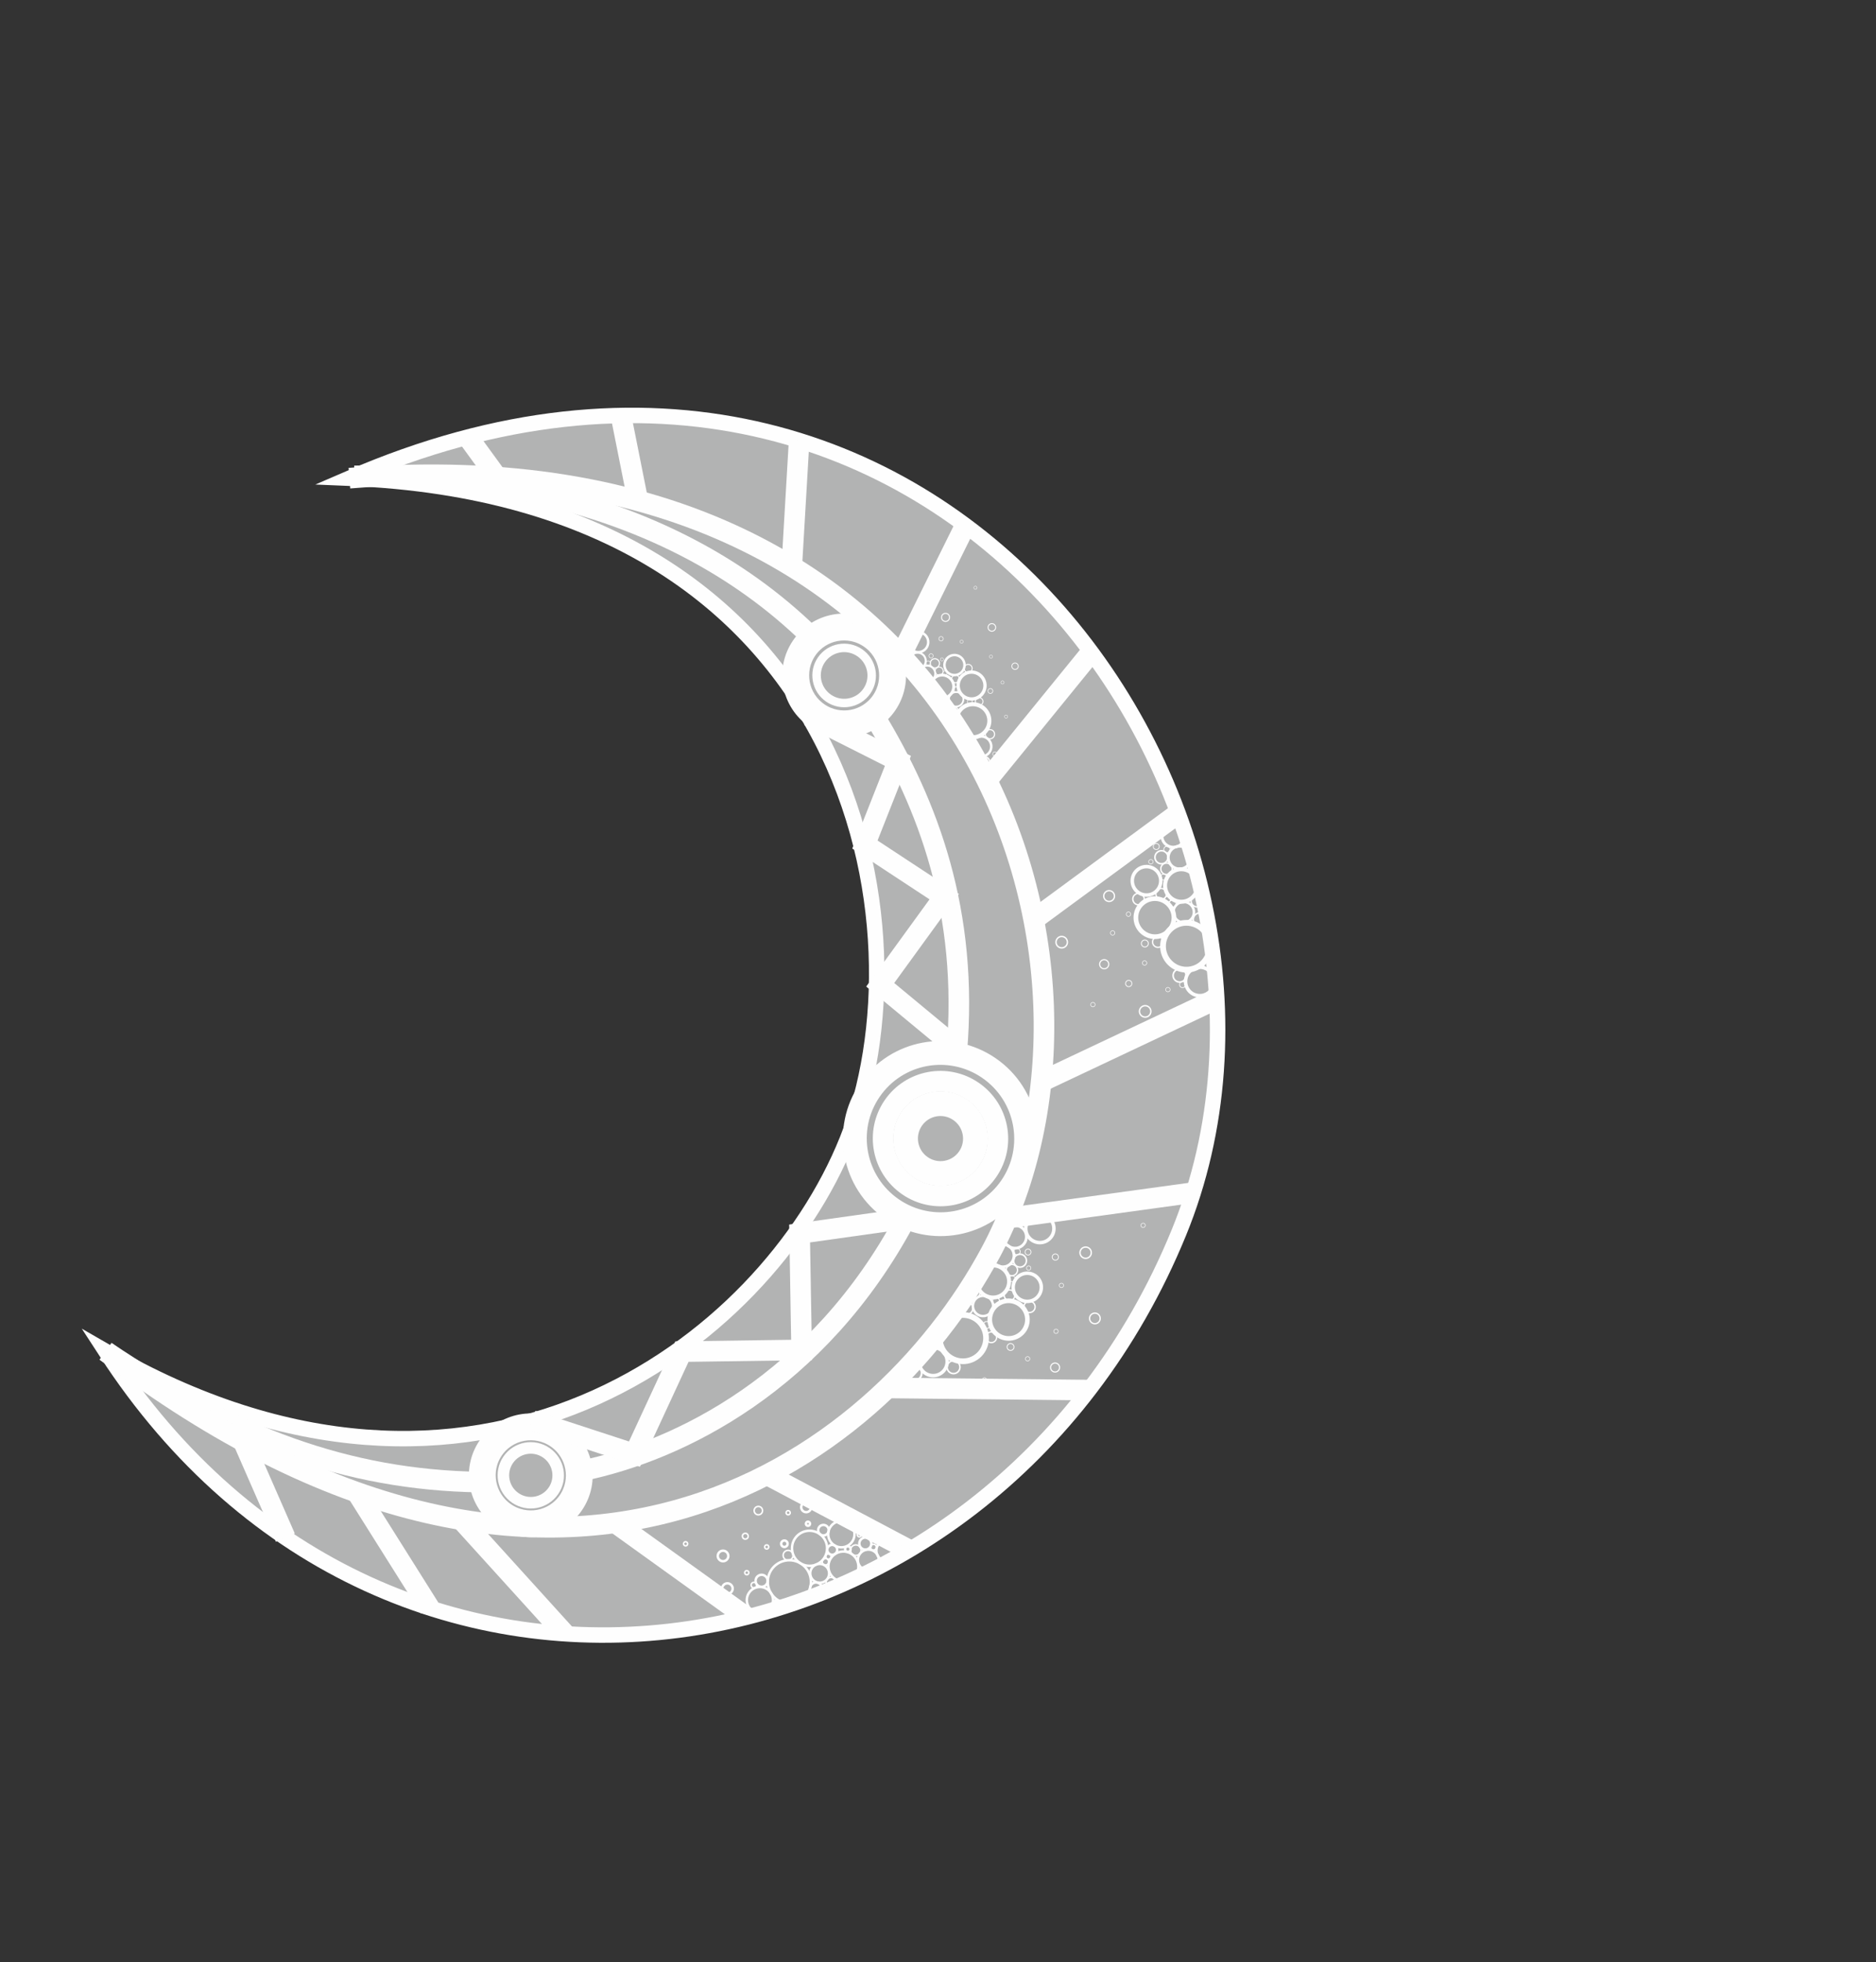 <svg width="100%" height="100%" viewBox="0 0 243 254" fill="none" xmlns="http://www.w3.org/2000/svg">
<rect x="0" y="0" width="243" height="254" fill="#333333" stroke="none"/>
<g clip-path="url(#clip0_454_3465)">
<path fill-rule="evenodd" clip-rule="evenodd" d="M13.695 174.943C61.465 202.553 99.08 174.111 109.733 147.546C120.461 120.796 111.528 64.579 45.257 61.901C122.705 28.328 174.534 106.265 152.695 159.573C128.294 219.136 50.708 232.085 13.695 174.943L13.695 174.943Z" fill="#B2B3B3" stroke="#FEFEFE" stroke-width="2" stroke-miterlimit="22.926"/>
<path d="M46.22 193.181L55.642 208.149" stroke="#FEFEFE" stroke-width="2.667" stroke-miterlimit="22.926"/>
<path d="M59.758 196.738L73.144 211.494" stroke="#FEFEFE" stroke-width="2.667" stroke-miterlimit="22.926"/>
<path d="M79.69 197.129L96.703 209.35" stroke="#FEFEFE" stroke-width="2.667" stroke-miterlimit="22.926"/>
<path d="M99.37 190.914L117.762 200.651" stroke="#FEFEFE" stroke-width="2.667" stroke-miterlimit="22.926"/>
<path d="M114.965 179.671L141.026 179.951" stroke="#FEFEFE" stroke-width="2.667" stroke-miterlimit="22.926"/>
<path d="M130.38 157.707L154.52 154.389" stroke="#FEFEFE" stroke-width="2.667" stroke-miterlimit="22.926"/>
<path d="M134.862 140.041L157.614 129.304" stroke="#FEFEFE" stroke-width="2.667" stroke-miterlimit="22.926"/>
<path d="M133.922 119.035L152.608 105.305" stroke="#FEFEFE" stroke-width="2.667" stroke-miterlimit="22.926"/>
<path d="M127.838 101.033L141.349 84.431" stroke="#FEFEFE" stroke-width="2.667" stroke-miterlimit="22.926"/>
<path d="M116.697 84.863L125.042 68.011" stroke="#FEFEFE" stroke-width="2.667" stroke-miterlimit="22.926"/>
<path d="M102.558 73.326L103.514 57.025" stroke="#FEFEFE" stroke-width="2.667" stroke-miterlimit="22.926"/>
<path d="M82.629 64.819L80.429 53.789" stroke="#FEFEFE" stroke-width="2.667" stroke-miterlimit="22.926"/>
<path d="M64.326 61.699L60.599 56.579" stroke="#FEFEFE" stroke-width="2.667" stroke-miterlimit="22.926"/>
<path d="M31.493 186.558L36.964 199.046" stroke="#FEFEFE" stroke-width="2.667" stroke-miterlimit="22.926"/>
<path d="M128.199 138.079C123.046 134.55 116.013 135.859 112.492 141.002C108.97 146.145 110.293 153.175 115.446 156.704C120.599 160.232 127.631 158.923 131.153 153.78C134.675 148.637 133.352 141.607 128.199 138.079Z" stroke="#FEFEFE" stroke-width="2.667" stroke-miterlimit="22.926"/>
<path d="M124.224 143.884C122.284 142.555 119.636 143.048 118.309 144.985C116.983 146.922 117.481 149.569 119.422 150.898C121.362 152.227 124.011 151.734 125.337 149.797C126.663 147.86 126.165 145.213 124.224 143.884Z" stroke="#FEFEFE" stroke-width="2.667" stroke-miterlimit="22.926"/>
<path d="M124.534 143.433C122.344 141.933 119.355 142.49 117.858 144.676C116.361 146.862 116.923 149.849 119.113 151.349C121.304 152.849 124.292 152.292 125.789 150.106C127.286 147.921 126.724 144.933 124.534 143.433Z" stroke="#FEFEFE" stroke-width="2.667" stroke-miterlimit="22.926"/>
<path d="M72.525 185.476C69.478 183.389 65.318 184.164 63.235 187.206C61.153 190.247 61.935 194.405 64.983 196.492C68.03 198.579 72.189 197.805 74.272 194.763C76.355 191.721 75.573 187.563 72.525 185.476Z" stroke="#FEFEFE" stroke-width="2.667" stroke-miterlimit="22.926"/>
<path d="M72.072 186.139C69.391 184.303 65.731 184.984 63.899 187.66C62.067 190.336 62.755 193.994 65.436 195.829C68.117 197.665 71.776 196.984 73.609 194.308C75.441 191.632 74.753 187.974 72.072 186.139Z" stroke="#FEFEFE" stroke-width="2.667" stroke-miterlimit="22.926"/>
<path d="M70.711 188.127C69.13 187.044 66.972 187.445 65.892 189.024C64.811 190.602 65.217 192.759 66.798 193.841C68.379 194.924 70.537 194.522 71.618 192.944C72.698 191.366 72.293 189.209 70.711 188.127Z" stroke="#FEFEFE" stroke-width="1.333" stroke-miterlimit="22.926"/>
<path d="M113.114 81.931C110.066 79.845 105.907 80.619 103.824 83.661C101.741 86.703 102.524 90.86 105.571 92.947C108.619 95.034 112.778 94.26 114.861 91.218C116.944 88.176 116.162 84.018 113.114 81.931Z" stroke="#FEFEFE" stroke-width="2.667" stroke-miterlimit="22.926"/>
<path d="M111.33 84.537C109.724 83.437 107.533 83.845 106.435 85.448C105.337 87.051 105.75 89.242 107.356 90.342C108.962 91.442 111.153 91.034 112.251 89.431C113.349 87.828 112.936 85.637 111.33 84.537Z" stroke="#FEFEFE" stroke-width="1" stroke-miterlimit="22.926"/>
<path d="M112.653 82.604C109.978 80.772 106.326 81.452 104.498 84.122C102.67 86.793 103.356 90.442 106.032 92.274C108.707 94.106 112.358 93.427 114.187 90.756C116.015 88.086 115.328 84.436 112.653 82.604Z" stroke="#FEFEFE" stroke-width="2.667" stroke-miterlimit="22.926"/>
<path d="M62.129 191.858C44.869 191.581 30.131 185.979 13.694 174.943" stroke="#FEFEFE" stroke-width="2.667" stroke-miterlimit="22.926"/>
<path d="M45.913 61.608C59.067 61.245 85.702 63.496 105.004 82.349" stroke="#FEFEFE" stroke-width="2.667" stroke-miterlimit="22.926"/>
<path d="M113.315 92.821C120.204 104.153 125.5 118.068 123.919 136.294" stroke="#FEFEFE" stroke-width="2.667" stroke-miterlimit="22.926"/>
<path d="M117.323 157.745C106.025 178.946 87.969 187.816 75.372 190.397" stroke="#FEFEFE" stroke-width="2.667" stroke-miterlimit="22.926"/>
<path d="M117.323 157.745L103.575 159.677L103.833 174.752L88.329 174.97L82.184 188.237L68.942 183.908" stroke="#FEFEFE" stroke-width="2.667" stroke-miterlimit="22.926"/>
<path d="M123.967 135.722L114.014 127.482L122.301 116.076L112.033 109.326L116.312 98.496L104.777 92.683" stroke="#FEFEFE" stroke-width="2.667" stroke-miterlimit="22.926"/>
<path d="M13.696 174.943C72.211 219.421 113.542 189.715 128.355 162.072C147.867 125.657 127.558 55.238 45.258 61.901" stroke="#FEFEFE" stroke-width="2.667" stroke-miterlimit="22.926"/>
<path d="M103.822 202.466C102.547 201.593 100.808 201.917 99.936 203.189C99.065 204.462 99.392 206.201 100.667 207.074C101.942 207.947 103.682 207.623 104.553 206.351C105.424 205.078 105.097 203.339 103.822 202.466Z" stroke="#FEFEFE" stroke-width="0.32" stroke-miterlimit="22.926"/>
<path d="M106.144 198.555C105.108 197.846 103.695 198.109 102.987 199.143C102.279 200.176 102.545 201.589 103.581 202.299C104.616 203.008 106.03 202.745 106.738 201.711C107.446 200.677 107.18 199.264 106.144 198.555Z" stroke="#FEFEFE" stroke-width="0.32" stroke-miterlimit="22.926"/>
<path d="M106.865 202.663C106.307 202.28 105.544 202.422 105.163 202.98C104.781 203.537 104.924 204.299 105.483 204.682C106.041 205.064 106.804 204.922 107.185 204.365C107.567 203.807 107.424 203.045 106.865 202.663Z" stroke="#FEFEFE" stroke-width="0.32" stroke-miterlimit="22.926"/>
<path d="M110.34 201.188C109.455 200.582 108.247 200.807 107.643 201.69C107.038 202.573 107.265 203.78 108.15 204.386C109.035 204.992 110.242 204.767 110.847 203.884C111.452 203.001 111.225 201.794 110.34 201.188Z" stroke="#FEFEFE" stroke-width="0.32" stroke-miterlimit="22.926"/>
<path d="M106.141 204.986C105.786 204.743 105.301 204.834 105.059 205.188C104.816 205.542 104.907 206.027 105.262 206.27C105.617 206.513 106.102 206.423 106.345 206.068C106.587 205.714 106.496 205.23 106.141 204.986Z" stroke="#FEFEFE" stroke-width="0.32" stroke-miterlimit="22.926"/>
<path d="M108.065 204.319C107.754 204.107 107.33 204.186 107.117 204.496C106.905 204.806 106.985 205.23 107.296 205.443C107.606 205.656 108.031 205.577 108.243 205.266C108.455 204.956 108.376 204.532 108.065 204.319Z" stroke="#FEFEFE" stroke-width="0.2" stroke-miterlimit="22.926"/>
<path d="M107.072 205.258C106.908 205.145 106.683 205.187 106.57 205.351C106.458 205.516 106.5 205.74 106.665 205.853C106.829 205.966 107.054 205.924 107.167 205.76C107.279 205.595 107.237 205.37 107.072 205.258Z" stroke="#FEFEFE" stroke-width="0.32" stroke-miterlimit="22.926"/>
<path d="M99.393 205.735C98.618 205.204 97.56 205.401 97.031 206.175C96.501 206.948 96.7 208.005 97.475 208.536C98.25 209.066 99.307 208.87 99.837 208.096C100.366 207.323 100.168 206.266 99.393 205.735Z" stroke="#FEFEFE" stroke-width="0.32" stroke-miterlimit="22.926"/>
<path d="M113.242 200.832C112.623 200.408 111.779 200.565 111.356 201.183C110.933 201.8 111.092 202.644 111.711 203.068C112.33 203.492 113.174 203.334 113.597 202.717C114.019 202.099 113.861 201.255 113.242 200.832Z" stroke="#FEFEFE" stroke-width="0.32" stroke-miterlimit="22.926"/>
<path d="M111.238 200.111C110.927 199.899 110.503 199.978 110.29 200.288C110.078 200.598 110.158 201.022 110.469 201.235C110.779 201.448 111.203 201.369 111.416 201.058C111.628 200.748 111.548 200.324 111.238 200.111Z" stroke="#FEFEFE" stroke-width="0.2" stroke-miterlimit="22.926"/>
<path d="M110.027 200.236C109.863 200.124 109.638 200.166 109.525 200.33C109.413 200.494 109.455 200.719 109.62 200.832C109.784 200.944 110.009 200.903 110.122 200.738C110.234 200.574 110.192 200.349 110.027 200.236Z" stroke="#FEFEFE" stroke-width="0.32" stroke-miterlimit="22.926"/>
<path d="M112.528 199.177C112.173 198.934 111.688 199.024 111.445 199.378C111.203 199.733 111.294 200.217 111.649 200.46C112.004 200.704 112.489 200.613 112.731 200.259C112.974 199.904 112.883 199.42 112.528 199.177Z" stroke="#FEFEFE" stroke-width="0.32" stroke-miterlimit="22.926"/>
<path d="M115.665 199.59C115.039 199.162 114.184 199.321 113.756 199.946C113.328 200.571 113.489 201.425 114.115 201.854C114.741 202.283 115.596 202.124 116.024 201.499C116.452 200.874 116.291 200.019 115.665 199.59Z" stroke="#FEFEFE" stroke-width="0.32" stroke-miterlimit="22.926"/>
<path d="M116.989 200.321C116.781 200.179 116.496 200.232 116.354 200.44C116.212 200.647 116.265 200.931 116.474 201.074C116.682 201.217 116.966 201.164 117.108 200.956C117.251 200.748 117.197 200.464 116.989 200.321Z" stroke="#FEFEFE" stroke-width="0.32" stroke-miterlimit="22.926"/>
<path d="M113.349 199.972C113.177 199.854 112.941 199.898 112.824 200.07C112.706 200.242 112.75 200.477 112.922 200.595C113.095 200.713 113.33 200.669 113.448 200.497C113.565 200.325 113.521 200.09 113.349 199.972Z" stroke="#FEFEFE" stroke-width="0.2" stroke-miterlimit="22.926"/>
<path d="M97.063 208.225C96.815 208.055 96.477 208.118 96.308 208.365C96.139 208.613 96.203 208.95 96.45 209.12C96.698 209.289 97.036 209.226 97.205 208.979C97.374 208.732 97.31 208.395 97.063 208.225Z" stroke="#FEFEFE" stroke-width="0.32" stroke-miterlimit="22.926"/>
<path d="M107.156 201.834C106.966 201.704 106.707 201.752 106.577 201.942C106.447 202.131 106.496 202.391 106.686 202.521C106.876 202.651 107.136 202.603 107.265 202.413C107.395 202.223 107.347 201.964 107.156 201.834Z" stroke="#FEFEFE" stroke-width="0.2" stroke-miterlimit="22.926"/>
<path d="M108.162 200.096C107.869 199.896 107.47 199.97 107.269 200.263C107.069 200.555 107.144 200.955 107.437 201.155C107.73 201.356 108.13 201.281 108.33 200.989C108.531 200.697 108.455 200.297 108.162 200.096Z" stroke="#FEFEFE" stroke-width="0.32" stroke-miterlimit="22.926"/>
<path d="M107.507 201.209C107.349 201.101 107.135 201.141 107.027 201.299C106.919 201.456 106.96 201.671 107.117 201.778C107.275 201.886 107.49 201.846 107.597 201.689C107.705 201.532 107.664 201.317 107.507 201.209Z" stroke="#FEFEFE" stroke-width="0.2" stroke-miterlimit="22.926"/>
<path d="M109.941 197.204C109.167 196.673 108.109 196.87 107.579 197.644C107.05 198.417 107.249 199.474 108.024 200.005C108.799 200.535 109.856 200.339 110.386 199.565C110.915 198.792 110.716 197.735 109.941 197.204Z" stroke="#FEFEFE" stroke-width="0.32" stroke-miterlimit="22.926"/>
<path d="M104.807 197.032C104.686 196.949 104.519 196.979 104.436 197.101C104.353 197.223 104.384 197.389 104.506 197.472C104.628 197.556 104.794 197.525 104.877 197.403C104.961 197.282 104.929 197.115 104.807 197.032Z" stroke="#FEFEFE" stroke-width="0.32" stroke-miterlimit="22.926"/>
<path d="M111.465 198.46C111.343 198.377 111.177 198.408 111.093 198.529C111.01 198.651 111.041 198.817 111.163 198.9C111.285 198.984 111.451 198.953 111.535 198.831C111.618 198.71 111.587 198.544 111.465 198.46Z" stroke="#FEFEFE" stroke-width="0.2" stroke-miterlimit="22.926"/>
<path d="M113.432 198.668C113.267 198.555 113.042 198.597 112.93 198.761C112.817 198.925 112.859 199.15 113.024 199.263C113.189 199.376 113.414 199.334 113.526 199.169C113.639 199.005 113.596 198.78 113.432 198.668Z" stroke="#FEFEFE" stroke-width="0.2" stroke-miterlimit="22.926"/>
<path d="M99.092 203.996C98.737 203.753 98.253 203.843 98.01 204.197C97.767 204.552 97.858 205.036 98.213 205.279C98.569 205.523 99.053 205.432 99.296 205.078C99.538 204.724 99.447 204.239 99.092 203.996Z" stroke="#FEFEFE" stroke-width="0.32" stroke-miterlimit="22.926"/>
<path d="M97.859 204.895C97.695 204.782 97.47 204.824 97.357 204.989C97.245 205.153 97.287 205.378 97.452 205.49C97.617 205.603 97.841 205.561 97.954 205.397C98.066 205.233 98.024 205.008 97.859 204.895Z" stroke="#FEFEFE" stroke-width="0.2" stroke-miterlimit="22.926"/>
<path d="M102.446 200.809C102.153 200.609 101.753 200.683 101.552 200.975C101.352 201.268 101.427 201.668 101.72 201.868C102.013 202.069 102.413 201.994 102.614 201.702C102.814 201.41 102.739 201.01 102.446 200.809Z" stroke="#FEFEFE" stroke-width="0.2" stroke-miterlimit="22.926"/>
<path d="M101.836 199.497C101.646 199.367 101.387 199.415 101.257 199.605C101.127 199.795 101.176 200.054 101.366 200.184C101.556 200.314 101.815 200.266 101.945 200.076C102.075 199.887 102.026 199.627 101.836 199.497Z" stroke="#FEFEFE" stroke-width="0.32" stroke-miterlimit="22.926"/>
<path d="M96.882 203.368C96.76 203.284 96.594 203.315 96.51 203.437C96.427 203.559 96.458 203.725 96.58 203.808C96.702 203.892 96.868 203.861 96.951 203.739C97.035 203.617 97.004 203.451 96.882 203.368Z" stroke="#FEFEFE" stroke-width="0.2" stroke-miterlimit="22.926"/>
<path d="M102.242 195.606C102.12 195.523 101.954 195.554 101.871 195.676C101.787 195.797 101.819 195.963 101.941 196.047C102.062 196.13 102.229 196.099 102.312 195.978C102.395 195.856 102.364 195.69 102.242 195.606Z" stroke="#FEFEFE" stroke-width="0.2" stroke-miterlimit="22.926"/>
<path d="M107.044 197.523C106.734 197.31 106.309 197.389 106.097 197.699C105.885 198.009 105.964 198.433 106.275 198.646C106.586 198.859 107.01 198.78 107.222 198.47C107.435 198.159 107.355 197.735 107.044 197.523Z" stroke="#FEFEFE" stroke-width="0.32" stroke-miterlimit="22.926"/>
<path d="M96.753 198.552C96.581 198.434 96.346 198.478 96.228 198.65C96.11 198.822 96.154 199.057 96.327 199.175C96.499 199.293 96.734 199.249 96.852 199.077C96.97 198.905 96.925 198.67 96.753 198.552Z" stroke="#FEFEFE" stroke-width="0.2" stroke-miterlimit="22.926"/>
<path d="M94.606 205.083C94.295 204.87 93.871 204.949 93.659 205.259C93.446 205.57 93.526 205.994 93.837 206.206C94.147 206.419 94.572 206.34 94.784 206.03C94.996 205.72 94.917 205.296 94.606 205.083Z" stroke="#FEFEFE" stroke-width="0.32" stroke-miterlimit="22.926"/>
<path d="M88.958 199.628C88.836 199.544 88.67 199.575 88.587 199.697C88.503 199.819 88.535 199.985 88.656 200.068C88.778 200.152 88.944 200.121 89.028 199.999C89.111 199.878 89.08 199.711 88.958 199.628Z" stroke="#FEFEFE" stroke-width="0.2" stroke-miterlimit="22.926"/>
<path d="M99.464 200.033C99.342 199.95 99.176 199.981 99.092 200.103C99.009 200.224 99.04 200.39 99.162 200.474C99.284 200.557 99.45 200.526 99.534 200.405C99.617 200.283 99.585 200.117 99.464 200.033Z" stroke="#FEFEFE" stroke-width="0.2" stroke-miterlimit="22.926"/>
<path d="M94.04 200.86C93.73 200.647 93.305 200.726 93.093 201.036C92.881 201.346 92.96 201.77 93.271 201.983C93.582 202.196 94.006 202.117 94.219 201.807C94.431 201.497 94.351 201.073 94.04 200.86Z" stroke="#FEFEFE" stroke-width="0.32" stroke-miterlimit="22.926"/>
<path d="M104.786 194.583C104.493 194.382 104.094 194.456 103.893 194.749C103.693 195.041 103.768 195.441 104.061 195.642C104.354 195.842 104.754 195.768 104.954 195.475C105.155 195.183 105.079 194.783 104.786 194.583Z" stroke="#FEFEFE" stroke-width="0.32" stroke-miterlimit="22.926"/>
<path d="M98.535 195.104C98.288 194.935 97.95 194.998 97.781 195.245C97.612 195.492 97.675 195.83 97.923 195.999C98.17 196.169 98.508 196.106 98.677 195.859C98.847 195.612 98.783 195.274 98.535 195.104Z" stroke="#FEFEFE" stroke-width="0.2" stroke-miterlimit="22.926"/>
<path d="M100.877 207.263C100.645 207.104 100.328 207.163 100.17 207.395C100.012 207.626 100.071 207.942 100.303 208.101C100.535 208.26 100.851 208.201 101.009 207.969C101.168 207.738 101.108 207.422 100.877 207.263Z" stroke="#FEFEFE" stroke-width="0.32" stroke-miterlimit="22.926"/>
<path d="M70.803 187.992C69.147 186.858 66.887 187.278 65.756 188.931C64.624 190.584 65.049 192.843 66.705 193.977C68.361 195.11 70.621 194.69 71.752 193.037C72.884 191.384 72.459 189.125 70.803 187.992Z" stroke="#FEFEFE" stroke-width="1.333" stroke-miterlimit="22.926"/>
<path d="M127.964 138.423C123.001 135.024 116.229 136.285 112.837 141.238C109.445 146.191 110.719 152.961 115.682 156.36C120.645 159.758 127.417 158.497 130.809 153.544C134.201 148.591 132.927 141.821 127.964 138.423Z" stroke="#FEFEFE" stroke-width="2.667" stroke-miterlimit="22.926"/>
<path d="M111.385 84.457C109.735 83.326 107.482 83.746 106.354 85.393C105.226 87.04 105.65 89.292 107.3 90.422C108.951 91.553 111.204 91.133 112.332 89.486C113.46 87.839 113.036 85.587 111.385 84.457Z" stroke="#FEFEFE" stroke-width="1" stroke-miterlimit="22.926"/>
<path d="M127.367 171.806C128.153 173.265 127.608 175.081 126.15 175.864C124.692 176.647 122.873 176.099 122.087 174.64C121.301 173.182 121.846 171.365 123.304 170.583C124.762 169.8 126.581 170.348 127.367 171.806Z" stroke="#FEFEFE" stroke-width="0.738" stroke-miterlimit="22.926"/>
<path d="M128.5 171.977C129.138 173.162 130.616 173.607 131.801 172.971C132.985 172.335 133.428 170.859 132.79 169.674C132.151 168.489 130.673 168.044 129.489 168.68C128.304 169.316 127.861 170.792 128.5 171.977Z" stroke="#FEFEFE" stroke-width="0.6" stroke-miterlimit="22.926"/>
<path d="M126.174 169.677C125.829 169.038 126.068 168.242 126.707 167.899C127.346 167.557 128.143 167.797 128.487 168.436C128.831 169.075 128.593 169.87 127.954 170.213C127.315 170.556 126.518 170.316 126.174 169.677Z" stroke="#FEFEFE" stroke-width="0.323" stroke-miterlimit="22.926"/>
<path d="M130.459 164.903C131.004 165.915 130.626 167.176 129.614 167.72C128.602 168.263 127.34 167.882 126.794 166.87C126.249 165.858 126.627 164.597 127.639 164.054C128.651 163.511 129.913 163.891 130.459 164.903Z" stroke="#FEFEFE" stroke-width="0.512" stroke-miterlimit="22.926"/>
<path d="M124.452 169.73C124.233 169.324 124.385 168.818 124.791 168.6C125.197 168.382 125.704 168.535 125.923 168.941C126.142 169.347 125.99 169.853 125.584 170.071C125.178 170.289 124.671 170.137 124.452 169.73Z" stroke="#FEFEFE" stroke-width="0.206" stroke-miterlimit="22.926"/>
<path d="M125.569 167.659C125.377 167.303 125.51 166.86 125.866 166.669C126.221 166.479 126.665 166.612 126.856 166.968C127.048 167.323 126.915 167.766 126.56 167.957C126.204 168.148 125.761 168.014 125.569 167.659Z" stroke="#FEFEFE" stroke-width="0.18" stroke-miterlimit="22.926"/>
<path d="M125.741 167.918C125.64 167.729 125.405 167.659 125.217 167.76C125.028 167.861 124.958 168.095 125.059 168.284C125.161 168.472 125.396 168.543 125.584 168.442C125.773 168.341 125.843 168.106 125.741 167.918Z" stroke="#FEFEFE" stroke-width="0.095" stroke-miterlimit="22.926"/>
<path d="M122.471 175.395C122.948 176.281 122.617 177.385 121.731 177.861C120.844 178.337 119.739 178.004 119.261 177.117C118.784 176.231 119.115 175.127 120.001 174.651C120.887 174.175 121.993 174.508 122.471 175.395Z" stroke="#FEFEFE" stroke-width="0.449" stroke-miterlimit="22.926"/>
<path d="M131.172 161.851C131.553 162.559 131.289 163.441 130.581 163.82C129.873 164.2 128.991 163.934 128.609 163.227C128.228 162.519 128.493 161.637 129.2 161.257C129.908 160.878 130.79 161.144 131.172 161.851Z" stroke="#FEFEFE" stroke-width="0.358" stroke-miterlimit="22.926"/>
<path d="M130.425 164.76C130.233 164.404 130.366 163.961 130.721 163.771C131.077 163.58 131.52 163.713 131.712 164.069C131.903 164.424 131.77 164.867 131.415 165.058C131.06 165.249 130.616 165.115 130.425 164.76Z" stroke="#FEFEFE" stroke-width="0.18" stroke-miterlimit="22.926"/>
<path d="M131.439 165.344C131.337 165.156 131.102 165.085 130.914 165.186C130.726 165.287 130.655 165.522 130.757 165.71C130.858 165.899 131.093 165.97 131.281 165.868C131.47 165.767 131.54 165.533 131.439 165.344Z" stroke="#FEFEFE" stroke-width="0.095" stroke-miterlimit="22.926"/>
<path d="M131.386 163.591C131.167 163.184 131.319 162.678 131.725 162.46C132.131 162.242 132.638 162.395 132.857 162.801C133.075 163.208 132.924 163.714 132.518 163.932C132.111 164.15 131.605 163.997 131.386 163.591Z" stroke="#FEFEFE" stroke-width="0.206" stroke-miterlimit="22.926"/>
<path d="M132.775 159.412C133.161 160.128 132.893 161.021 132.177 161.405C131.461 161.79 130.567 161.52 130.181 160.804C129.795 160.088 130.063 159.195 130.779 158.811C131.496 158.426 132.389 158.695 132.775 159.412Z" stroke="#FEFEFE" stroke-width="0.363" stroke-miterlimit="22.926"/>
<path d="M132.146 157.916C132.017 157.678 131.72 157.588 131.482 157.716C131.244 157.844 131.155 158.141 131.283 158.379C131.412 158.617 131.709 158.707 131.947 158.579C132.185 158.451 132.274 158.154 132.146 157.916Z" stroke="#FEFEFE" stroke-width="0.121" stroke-miterlimit="22.926"/>
<path d="M132.101 161.835C131.995 161.638 131.749 161.564 131.552 161.67C131.355 161.776 131.282 162.021 131.388 162.218C131.494 162.416 131.74 162.49 131.937 162.384C132.134 162.278 132.208 162.033 132.101 161.835Z" stroke="#FEFEFE" stroke-width="0.1" stroke-miterlimit="22.926"/>
<path d="M121.656 173.57C121.504 173.287 121.15 173.18 120.867 173.332C120.584 173.484 120.478 173.837 120.631 174.12C120.784 174.403 121.137 174.51 121.42 174.358C121.703 174.206 121.809 173.853 121.656 173.57Z" stroke="#FEFEFE" stroke-width="0.143" stroke-miterlimit="22.926"/>
<path d="M129.406 168.22C129.289 168.003 129.018 167.921 128.8 168.038C128.583 168.154 128.502 168.425 128.619 168.643C128.736 168.86 129.007 168.942 129.225 168.825C129.442 168.708 129.523 168.438 129.406 168.22Z" stroke="#FEFEFE" stroke-width="0.11" stroke-miterlimit="22.926"/>
<path d="M131.376 167.348C131.195 167.013 130.777 166.887 130.442 167.067C130.107 167.246 129.982 167.664 130.162 167.999C130.343 168.334 130.761 168.46 131.096 168.28C131.431 168.1 131.556 167.683 131.376 167.348Z" stroke="#FEFEFE" stroke-width="0.17" stroke-miterlimit="22.926"/>
<path d="M129.46 168.269C129.363 168.089 129.43 167.864 129.61 167.768C129.791 167.671 130.015 167.739 130.112 167.919C130.209 168.099 130.142 168.323 129.962 168.42C129.782 168.517 129.557 168.449 129.46 168.269Z" stroke="#FEFEFE" stroke-width="0.091" stroke-miterlimit="22.926"/>
<path d="M134.666 165.784C135.144 166.67 134.812 167.775 133.926 168.25C133.04 168.726 131.934 168.393 131.457 167.506C130.979 166.62 131.31 165.516 132.196 165.04C133.083 164.564 134.188 164.897 134.666 165.784Z" stroke="#FEFEFE" stroke-width="0.449" stroke-miterlimit="22.926"/>
<path d="M137.038 172.203C136.963 172.064 136.79 172.012 136.65 172.087C136.511 172.161 136.459 172.335 136.534 172.474C136.609 172.614 136.783 172.666 136.922 172.591C137.061 172.516 137.114 172.343 137.038 172.203Z" stroke="#FEFEFE" stroke-width="0.071" stroke-miterlimit="22.926"/>
<path d="M133.499 164.017C133.424 163.877 133.251 163.825 133.111 163.9C132.972 163.975 132.92 164.148 132.995 164.287C133.07 164.427 133.244 164.479 133.383 164.404C133.522 164.33 133.574 164.156 133.499 164.017Z" stroke="#FEFEFE" stroke-width="0.071" stroke-miterlimit="22.926"/>
<path d="M133.504 161.897C133.403 161.708 133.168 161.637 132.979 161.738C132.791 161.84 132.721 162.074 132.822 162.263C132.924 162.451 133.159 162.522 133.347 162.421C133.535 162.32 133.606 162.085 133.504 161.897Z" stroke="#FEFEFE" stroke-width="0.095" stroke-miterlimit="22.926"/>
<path d="M122.775 177.375C122.556 176.969 122.707 176.463 123.114 176.245C123.52 176.027 124.026 176.179 124.245 176.585C124.464 176.992 124.312 177.498 123.906 177.716C123.5 177.934 122.993 177.781 122.775 177.375Z" stroke="#FEFEFE" stroke-width="0.206" stroke-miterlimit="22.926"/>
<path d="M120.784 178.848C120.683 178.66 120.448 178.589 120.26 178.69C120.071 178.791 120.001 179.026 120.102 179.215C120.204 179.403 120.439 179.474 120.627 179.373C120.816 179.272 120.886 179.037 120.784 178.848Z" stroke="#FEFEFE" stroke-width="0.095" stroke-miterlimit="22.926"/>
<path d="M129.011 172.789C128.83 172.454 128.412 172.328 128.077 172.508C127.742 172.688 127.616 173.106 127.797 173.441C127.978 173.776 128.396 173.902 128.731 173.722C129.066 173.542 129.191 173.125 129.011 172.789Z" stroke="#FEFEFE" stroke-width="0.17" stroke-miterlimit="22.926"/>
<path d="M131.29 174.157C131.173 173.939 130.902 173.857 130.684 173.974C130.467 174.091 130.386 174.362 130.503 174.579C130.62 174.796 130.891 174.878 131.108 174.761C131.326 174.645 131.407 174.374 131.29 174.157Z" stroke="#FEFEFE" stroke-width="0.11" stroke-miterlimit="22.926"/>
<path d="M137.744 166.263C137.668 166.123 137.495 166.071 137.355 166.146C137.216 166.22 137.164 166.394 137.239 166.533C137.314 166.673 137.488 166.725 137.627 166.65C137.767 166.575 137.819 166.402 137.744 166.263Z" stroke="#FEFEFE" stroke-width="0.071" stroke-miterlimit="22.926"/>
<path d="M133.363 175.764C133.288 175.625 133.114 175.572 132.975 175.647C132.835 175.722 132.783 175.895 132.858 176.035C132.933 176.174 133.107 176.226 133.246 176.152C133.386 176.077 133.438 175.903 133.363 175.764Z" stroke="#FEFEFE" stroke-width="0.071" stroke-miterlimit="22.926"/>
<path d="M132.708 169.525C132.516 169.169 132.649 168.726 133.004 168.536C133.36 168.345 133.803 168.478 133.995 168.834C134.187 169.19 134.054 169.632 133.698 169.823C133.343 170.014 132.899 169.88 132.708 169.525Z" stroke="#FEFEFE" stroke-width="0.18" stroke-miterlimit="22.926"/>
<path d="M137.059 162.535C136.952 162.338 136.706 162.264 136.509 162.37C136.312 162.475 136.239 162.721 136.345 162.918C136.451 163.115 136.697 163.189 136.894 163.084C137.091 162.978 137.165 162.732 137.059 162.535Z" stroke="#FEFEFE" stroke-width="0.1" stroke-miterlimit="22.926"/>
<path d="M116.245 179.283C116.053 178.927 116.186 178.485 116.542 178.294C116.897 178.103 117.34 178.237 117.532 178.592C117.724 178.948 117.591 179.391 117.235 179.581C116.88 179.772 116.436 179.639 116.245 179.283Z" stroke="#FEFEFE" stroke-width="0.18" stroke-miterlimit="22.926"/>
<path d="M148.322 158.49C148.247 158.35 148.073 158.298 147.933 158.373C147.794 158.447 147.742 158.621 147.817 158.76C147.892 158.9 148.066 158.952 148.205 158.877C148.345 158.803 148.397 158.629 148.322 158.49Z" stroke="#FEFEFE" stroke-width="0.071" stroke-miterlimit="22.926"/>
<path d="M127.772 178.495C127.697 178.356 127.523 178.304 127.384 178.379C127.244 178.453 127.192 178.627 127.267 178.766C127.342 178.906 127.516 178.958 127.656 178.883C127.795 178.808 127.847 178.635 127.772 178.495Z" stroke="#FEFEFE" stroke-width="0.071" stroke-miterlimit="22.926"/>
<path d="M139.982 162.508C139.791 162.153 139.923 161.71 140.279 161.519C140.634 161.328 141.078 161.462 141.269 161.817C141.461 162.173 141.328 162.616 140.973 162.806C140.617 162.997 140.174 162.864 139.982 162.508Z" stroke="#FEFEFE" stroke-width="0.18" stroke-miterlimit="22.926"/>
<path d="M142.428 170.344C142.248 170.009 141.83 169.883 141.495 170.063C141.16 170.243 141.034 170.66 141.215 170.996C141.396 171.331 141.814 171.457 142.149 171.277C142.484 171.097 142.609 170.68 142.428 170.344Z" stroke="#FEFEFE" stroke-width="0.17" stroke-miterlimit="22.926"/>
<path d="M137.179 176.753C137.026 176.47 136.673 176.364 136.39 176.516C136.107 176.668 136.001 177.02 136.153 177.304C136.306 177.587 136.659 177.693 136.942 177.541C137.225 177.389 137.331 177.036 137.179 176.753Z" stroke="#FEFEFE" stroke-width="0.143" stroke-miterlimit="22.926"/>
<path d="M119.266 177.224C118.993 176.716 118.36 176.526 117.852 176.798C117.345 177.07 117.155 177.703 117.429 178.21C117.702 178.718 118.335 178.908 118.843 178.636C119.35 178.364 119.54 177.731 119.266 177.224Z" stroke="#FEFEFE" stroke-width="0.257" stroke-miterlimit="22.926"/>
<path d="M128.191 171.308C128.074 171.09 127.803 171.009 127.586 171.125C127.368 171.242 127.287 171.513 127.404 171.73C127.521 171.948 127.792 172.029 128.01 171.913C128.227 171.796 128.308 171.525 128.191 171.308Z" stroke="#FEFEFE" stroke-width="0.11" stroke-miterlimit="22.926"/>
<path d="M136.297 158.177C136.774 159.063 136.443 160.167 135.557 160.643C134.671 161.119 133.565 160.786 133.087 159.899C132.61 159.013 132.941 157.909 133.827 157.433C134.714 156.957 135.819 157.29 136.297 158.177Z" stroke="#FEFEFE" stroke-width="0.449" stroke-miterlimit="22.926"/>
<path d="M151.553 120.33C150.358 121.502 150.343 123.421 151.518 124.617C152.693 125.812 154.614 125.831 155.808 124.659C157.003 123.487 157.018 121.567 155.843 120.372C154.668 119.176 152.747 119.157 151.553 120.33Z" stroke="#FEFEFE" stroke-width="0.747" stroke-miterlimit="22.926"/>
<path d="M151.325 120.55C150.354 121.503 148.794 121.487 147.839 120.516C146.884 119.545 146.897 117.985 147.867 117.033C148.837 116.08 150.398 116.096 151.353 117.067C152.308 118.039 152.295 119.598 151.325 120.55Z" stroke="#FEFEFE" stroke-width="0.607" stroke-miterlimit="22.926"/>
<path d="M154.257 119.03C154.78 118.517 154.787 117.676 154.272 117.152C153.758 116.628 152.916 116.62 152.393 117.133C151.869 117.647 151.863 118.488 152.378 119.012C152.892 119.535 153.734 119.544 154.257 119.03Z" stroke="#FEFEFE" stroke-width="0.327" stroke-miterlimit="22.926"/>
<path d="M151.541 113.126C150.713 113.939 150.702 115.272 151.517 116.101C152.333 116.931 153.666 116.944 154.495 116.131C155.324 115.317 155.335 113.985 154.519 113.155C153.704 112.325 152.37 112.312 151.541 113.126Z" stroke="#FEFEFE" stroke-width="0.518" stroke-miterlimit="22.926"/>
<path d="M156.005 119.633C156.338 119.306 156.343 118.769 156.014 118.435C155.686 118.101 155.149 118.096 154.815 118.423C154.482 118.751 154.477 119.287 154.806 119.622C155.134 119.956 155.671 119.961 156.005 119.633Z" stroke="#FEFEFE" stroke-width="0.209" stroke-miterlimit="22.926"/>
<path d="M155.57 117.177C155.866 116.886 155.87 116.41 155.578 116.113C155.287 115.817 154.81 115.812 154.514 116.103C154.218 116.393 154.214 116.87 154.505 117.166C154.797 117.463 155.273 117.467 155.57 117.177Z" stroke="#FEFEFE" stroke-width="0.185" stroke-miterlimit="22.926"/>
<path d="M155.37 117.417C155.524 117.266 155.773 117.268 155.924 117.422C156.076 117.577 156.074 117.825 155.92 117.976C155.766 118.128 155.518 118.125 155.366 117.971C155.214 117.816 155.216 117.568 155.37 117.417Z" stroke="#FEFEFE" stroke-width="0.096" stroke-miterlimit="22.926"/>
<path d="M154.118 125.732C153.392 126.445 153.383 127.612 154.097 128.338C154.812 129.065 155.979 129.077 156.705 128.364C157.431 127.652 157.44 126.485 156.726 125.758C156.012 125.031 154.844 125.02 154.118 125.732Z" stroke="#FEFEFE" stroke-width="0.454" stroke-miterlimit="22.926"/>
<path d="M151.763 109.962C151.184 110.531 151.176 111.462 151.747 112.043C152.317 112.623 153.249 112.632 153.829 112.063C154.408 111.494 154.416 110.563 153.845 109.983C153.275 109.402 152.343 109.393 151.763 109.962Z" stroke="#FEFEFE" stroke-width="0.362" stroke-miterlimit="22.926"/>
<path d="M151.618 112.998C151.91 112.712 151.913 112.244 151.627 111.953C151.34 111.661 150.872 111.657 150.581 111.943C150.29 112.228 150.286 112.696 150.572 112.988C150.859 113.279 151.327 113.284 151.618 112.998Z" stroke="#FEFEFE" stroke-width="0.182" stroke-miterlimit="22.926"/>
<path d="M150.463 113.257C150.617 113.105 150.865 113.108 151.017 113.262C151.169 113.417 151.167 113.665 151.013 113.816C150.858 113.968 150.61 113.965 150.459 113.811C150.307 113.656 150.309 113.408 150.463 113.257Z" stroke="#FEFEFE" stroke-width="0.096" stroke-miterlimit="22.926"/>
<path d="M151.038 111.578C151.37 111.252 151.375 110.717 151.047 110.384C150.72 110.051 150.185 110.046 149.852 110.372C149.52 110.699 149.515 111.234 149.843 111.567C150.17 111.9 150.705 111.905 151.038 111.578Z" stroke="#FEFEFE" stroke-width="0.208" stroke-miterlimit="22.926"/>
<path d="M150.943 107.122C150.356 107.698 150.349 108.641 150.926 109.228C151.503 109.816 152.447 109.825 153.033 109.249C153.62 108.673 153.628 107.73 153.05 107.143C152.473 106.556 151.53 106.547 150.943 107.122Z" stroke="#FEFEFE" stroke-width="0.367" stroke-miterlimit="22.926"/>
<path d="M151.997 105.867C152.192 105.676 152.506 105.679 152.698 105.874C152.89 106.069 152.887 106.383 152.692 106.574C152.497 106.766 152.183 106.763 151.991 106.568C151.799 106.372 151.802 106.059 151.997 105.867Z" stroke="#FEFEFE" stroke-width="0.122" stroke-miterlimit="22.926"/>
<path d="M150.869 109.667C151.031 109.509 151.29 109.511 151.449 109.673C151.608 109.834 151.606 110.094 151.445 110.252C151.283 110.411 151.024 110.408 150.865 110.247C150.706 110.085 150.708 109.826 150.869 109.667Z" stroke="#FEFEFE" stroke-width="0.101" stroke-miterlimit="22.926"/>
<path d="M156.307 128.709C156.522 128.497 156.869 128.501 157.081 128.716C157.293 128.932 157.29 129.278 157.075 129.49C156.859 129.701 156.513 129.698 156.301 129.482C156.089 129.267 156.091 128.92 156.307 128.709Z" stroke="#FEFEFE" stroke-width="0.135" stroke-miterlimit="22.926"/>
<path d="M151.571 116.649C151.749 116.474 152.035 116.477 152.21 116.655C152.386 116.833 152.383 117.119 152.205 117.294C152.027 117.469 151.741 117.466 151.566 117.288C151.39 117.109 151.393 116.823 151.571 116.649Z" stroke="#FEFEFE" stroke-width="0.111" stroke-miterlimit="22.926"/>
<path d="M149.927 115.212C150.202 114.942 150.643 114.946 150.913 115.221C151.183 115.496 151.18 115.937 150.905 116.207C150.631 116.476 150.189 116.472 149.919 116.197C149.649 115.922 149.653 115.481 149.927 115.212Z" stroke="#FEFEFE" stroke-width="0.172" stroke-miterlimit="22.926"/>
<path d="M151.503 116.678C151.65 116.534 151.652 116.296 151.507 116.149C151.362 116.001 151.125 115.999 150.977 116.144C150.83 116.288 150.828 116.525 150.973 116.673C151.118 116.821 151.355 116.823 151.503 116.678Z" stroke="#FEFEFE" stroke-width="0.092" stroke-miterlimit="22.926"/>
<path d="M147.215 112.709C146.489 113.421 146.48 114.588 147.194 115.314C147.908 116.041 149.076 116.053 149.802 115.34C150.528 114.628 150.537 113.461 149.823 112.734C149.109 112.008 147.941 111.996 147.215 112.709Z" stroke="#FEFEFE" stroke-width="0.454" stroke-miterlimit="22.926"/>
<path d="M145.968 118.134C146.082 118.022 146.266 118.024 146.378 118.138C146.49 118.252 146.489 118.435 146.375 118.547C146.26 118.659 146.077 118.658 145.965 118.543C145.852 118.429 145.854 118.246 145.968 118.134Z" stroke="#FEFEFE" stroke-width="0.071" stroke-miterlimit="22.926"/>
<path d="M148.868 111.352C148.982 111.24 149.166 111.242 149.278 111.356C149.391 111.471 149.389 111.654 149.275 111.766C149.161 111.878 148.977 111.876 148.865 111.762C148.753 111.648 148.754 111.464 148.868 111.352Z" stroke="#FEFEFE" stroke-width="0.071" stroke-miterlimit="22.926"/>
<path d="M149.497 109.304C149.651 109.152 149.9 109.155 150.051 109.309C150.203 109.463 150.201 109.711 150.047 109.863C149.893 110.014 149.645 110.012 149.493 109.857C149.341 109.703 149.343 109.455 149.497 109.304Z" stroke="#FEFEFE" stroke-width="0.096" stroke-miterlimit="22.926"/>
<path d="M153.389 126.89C153.722 126.564 153.726 126.029 153.399 125.696C153.072 125.363 152.537 125.358 152.204 125.684C151.871 126.011 151.867 126.545 152.194 126.878C152.522 127.211 153.057 127.217 153.389 126.89Z" stroke="#FEFEFE" stroke-width="0.208" stroke-miterlimit="22.926"/>
<path d="M152.905 127.187C153.06 127.035 153.308 127.038 153.46 127.192C153.611 127.347 153.609 127.595 153.455 127.746C153.301 127.898 153.053 127.895 152.901 127.741C152.749 127.586 152.751 127.338 152.905 127.187Z" stroke="#FEFEFE" stroke-width="0.096" stroke-miterlimit="22.926"/>
<path d="M149.502 121.445C149.777 121.176 150.218 121.18 150.488 121.455C150.758 121.73 150.755 122.171 150.48 122.44C150.206 122.71 149.764 122.705 149.494 122.43C149.224 122.156 149.228 121.715 149.502 121.445Z" stroke="#FEFEFE" stroke-width="0.172" stroke-miterlimit="22.926"/>
<path d="M147.978 121.816C148.156 121.641 148.442 121.644 148.618 121.822C148.793 122 148.79 122.286 148.612 122.461C148.434 122.636 148.148 122.633 147.973 122.455C147.798 122.276 147.8 121.99 147.978 121.816Z" stroke="#FEFEFE" stroke-width="0.111" stroke-miterlimit="22.926"/>
<path d="M151.076 127.904C151.19 127.792 151.374 127.794 151.486 127.908C151.599 128.022 151.597 128.206 151.483 128.318C151.369 128.43 151.185 128.428 151.073 128.314C150.961 128.199 150.962 128.016 151.076 127.904Z" stroke="#FEFEFE" stroke-width="0.071" stroke-miterlimit="22.926"/>
<path d="M143.917 120.562C144.031 120.45 144.215 120.452 144.327 120.567C144.439 120.681 144.438 120.864 144.324 120.976C144.21 121.088 144.026 121.086 143.914 120.972C143.802 120.858 143.803 120.674 143.917 120.562Z" stroke="#FEFEFE" stroke-width="0.071" stroke-miterlimit="22.926"/>
<path d="M147.991 116.914C148.283 116.628 148.286 116.16 148 115.868C147.713 115.577 147.245 115.572 146.954 115.858C146.663 116.144 146.659 116.612 146.946 116.903C147.232 117.195 147.7 117.199 147.991 116.914Z" stroke="#FEFEFE" stroke-width="0.182" stroke-miterlimit="22.926"/>
<path d="M145.918 127.025C146.08 126.866 146.339 126.869 146.498 127.031C146.657 127.192 146.655 127.452 146.493 127.61C146.332 127.769 146.072 127.766 145.914 127.604C145.755 127.443 145.757 127.183 145.918 127.025Z" stroke="#FEFEFE" stroke-width="0.101" stroke-miterlimit="22.926"/>
<path d="M138.043 122.495C138.334 122.209 138.338 121.741 138.052 121.449C137.765 121.158 137.297 121.153 137.006 121.439C136.715 121.725 136.711 122.193 136.997 122.484C137.284 122.776 137.752 122.78 138.043 122.495Z" stroke="#FEFEFE" stroke-width="0.182" stroke-miterlimit="22.926"/>
<path d="M141.362 129.84C141.477 129.728 141.66 129.73 141.772 129.844C141.885 129.959 141.883 130.142 141.769 130.254C141.655 130.366 141.471 130.364 141.359 130.25C141.247 130.136 141.248 129.952 141.362 129.84Z" stroke="#FEFEFE" stroke-width="0.071" stroke-miterlimit="22.926"/>
<path d="M148.058 124.453C148.172 124.341 148.355 124.343 148.468 124.457C148.58 124.572 148.579 124.755 148.464 124.867C148.35 124.979 148.167 124.977 148.055 124.863C147.942 124.749 147.944 124.565 148.058 124.453Z" stroke="#FEFEFE" stroke-width="0.071" stroke-miterlimit="22.926"/>
<path d="M148.853 131.454C149.144 131.168 149.148 130.7 148.861 130.409C148.575 130.117 148.106 130.113 147.815 130.399C147.524 130.684 147.52 131.152 147.807 131.444C148.093 131.735 148.562 131.74 148.853 131.454Z" stroke="#FEFEFE" stroke-width="0.182" stroke-miterlimit="22.926"/>
<path d="M143.175 115.499C143.45 115.229 143.891 115.234 144.161 115.508C144.431 115.783 144.428 116.224 144.153 116.494C143.879 116.763 143.437 116.759 143.167 116.484C142.897 116.209 142.901 115.768 143.175 115.499Z" stroke="#FEFEFE" stroke-width="0.172" stroke-miterlimit="22.926"/>
<path d="M142.615 124.4C142.847 124.173 143.22 124.176 143.448 124.408C143.676 124.641 143.673 125.013 143.441 125.241C143.209 125.469 142.836 125.465 142.608 125.233C142.38 125.001 142.383 124.628 142.615 124.4Z" stroke="#FEFEFE" stroke-width="0.145" stroke-miterlimit="22.926"/>
<path d="M156.108 124.399C156.356 124.156 156.755 124.16 156.999 124.408C157.244 124.657 157.24 125.055 156.992 125.299C156.744 125.543 156.345 125.539 156.101 125.29C155.857 125.042 155.86 124.643 156.108 124.399Z" stroke="#FEFEFE" stroke-width="0.155" stroke-miterlimit="22.926"/>
<path d="M125.707 91.182C126.877 91.015 127.962 91.829 128.131 92.999C128.299 94.168 127.487 95.251 126.317 95.418C125.147 95.584 124.062 94.771 123.893 93.601C123.724 92.431 124.536 91.348 125.707 91.182Z" stroke="#FEFEFE" stroke-width="0.527" stroke-miterlimit="22.926"/>
<path d="M126.098 90.465C127.048 90.33 127.708 89.45 127.571 88.499C127.434 87.549 126.552 86.888 125.601 87.023C124.651 87.159 123.991 88.038 124.128 88.989C124.265 89.939 125.147 90.6 126.098 90.465Z" stroke="#FEFEFE" stroke-width="0.428" stroke-miterlimit="22.926"/>
<path d="M123.987 91.455C123.474 91.528 122.998 91.171 122.925 90.659C122.851 90.147 123.206 89.672 123.719 89.599C124.232 89.526 124.707 89.882 124.781 90.395C124.855 90.907 124.499 91.382 123.987 91.455Z" stroke="#FEFEFE" stroke-width="0.231" stroke-miterlimit="22.926"/>
<path d="M121.832 87.406C122.644 87.291 123.398 87.856 123.515 88.667C123.632 89.479 123.068 90.231 122.256 90.347C121.444 90.462 120.69 89.897 120.573 89.086C120.456 88.274 121.02 87.522 121.832 87.406Z" stroke="#FEFEFE" stroke-width="0.366" stroke-miterlimit="22.926"/>
<path d="M123.602 92.621C123.276 92.668 122.974 92.441 122.927 92.115C122.88 91.789 123.106 91.488 123.432 91.441C123.758 91.395 124.061 91.622 124.108 91.947C124.154 92.273 123.928 92.575 123.602 92.621Z" stroke="#FEFEFE" stroke-width="0.147" stroke-miterlimit="22.926"/>
<path d="M122.486 91.362C122.2 91.403 121.936 91.204 121.895 90.919C121.854 90.634 122.052 90.37 122.337 90.329C122.622 90.289 122.887 90.487 122.928 90.772C122.969 91.058 122.771 91.322 122.486 91.362Z" stroke="#FEFEFE" stroke-width="0.128" stroke-miterlimit="22.926"/>
<path d="M122.701 91.311C122.55 91.333 122.445 91.473 122.467 91.624C122.489 91.775 122.629 91.88 122.78 91.859C122.931 91.837 123.036 91.697 123.014 91.546C122.992 91.395 122.852 91.29 122.701 91.311Z" stroke="#FEFEFE" stroke-width="0.068" stroke-miterlimit="22.926"/>
<path d="M126.917 95.347C127.628 95.246 128.288 95.74 128.39 96.451C128.493 97.162 127.999 97.82 127.288 97.921C126.577 98.022 125.917 97.528 125.814 96.817C125.712 96.106 126.205 95.448 126.917 95.347Z" stroke="#FEFEFE" stroke-width="0.32" stroke-miterlimit="22.926"/>
<path d="M119.959 86.176C120.526 86.095 121.053 86.49 121.135 87.058C121.217 87.625 120.823 88.151 120.255 88.231C119.687 88.312 119.16 87.918 119.078 87.35C118.997 86.782 119.391 86.257 119.959 86.176Z" stroke="#FEFEFE" stroke-width="0.256" stroke-miterlimit="22.926"/>
<path d="M121.727 87.395C121.442 87.436 121.177 87.237 121.136 86.952C121.095 86.667 121.293 86.403 121.578 86.362C121.863 86.322 122.128 86.52 122.169 86.805C122.21 87.09 122.012 87.354 121.727 87.395Z" stroke="#FEFEFE" stroke-width="0.128" stroke-miterlimit="22.926"/>
<path d="M122.367 86.859C122.216 86.881 122.111 87.021 122.133 87.172C122.155 87.323 122.295 87.428 122.446 87.406C122.597 87.385 122.702 87.245 122.68 87.094C122.659 86.943 122.518 86.838 122.367 86.859Z" stroke="#FEFEFE" stroke-width="0.068" stroke-miterlimit="22.926"/>
<path d="M121.178 86.462C120.852 86.508 120.549 86.281 120.502 85.956C120.455 85.63 120.681 85.328 121.007 85.282C121.333 85.235 121.636 85.462 121.683 85.788C121.73 86.114 121.503 86.415 121.178 86.462Z" stroke="#FEFEFE" stroke-width="0.147" stroke-miterlimit="22.926"/>
<path d="M118.715 84.5C119.289 84.419 119.823 84.818 119.905 85.393C119.988 85.967 119.589 86.499 119.015 86.581C118.44 86.663 117.906 86.263 117.824 85.689C117.741 85.114 118.14 84.582 118.715 84.5Z" stroke="#FEFEFE" stroke-width="0.259" stroke-miterlimit="22.926"/>
<path d="M117.558 84.552C117.367 84.579 117.234 84.756 117.262 84.947C117.289 85.138 117.467 85.271 117.658 85.244C117.849 85.217 117.982 85.04 117.954 84.849C117.926 84.658 117.749 84.525 117.558 84.552Z" stroke="#FEFEFE" stroke-width="0.086" stroke-miterlimit="22.926"/>
<path d="M120.176 85.549C120.018 85.572 119.908 85.718 119.931 85.876C119.954 86.034 120.1 86.144 120.258 86.122C120.417 86.099 120.526 85.953 120.504 85.795C120.481 85.637 120.334 85.527 120.176 85.549Z" stroke="#FEFEFE" stroke-width="0.071" stroke-miterlimit="22.926"/>
<path d="M125.494 95.442C125.267 95.474 125.109 95.685 125.142 95.912C125.175 96.139 125.386 96.297 125.613 96.265C125.84 96.232 125.998 96.022 125.965 95.795C125.932 95.568 125.722 95.41 125.494 95.442Z" stroke="#FEFEFE" stroke-width="0.102" stroke-miterlimit="22.926"/>
<path d="M123.799 88.931C123.625 88.956 123.504 89.117 123.529 89.292C123.554 89.466 123.716 89.587 123.89 89.562C124.065 89.538 124.186 89.376 124.161 89.202C124.135 89.028 123.974 88.906 123.799 88.931Z" stroke="#FEFEFE" stroke-width="0.079" stroke-miterlimit="22.926"/>
<path d="M123.696 87.396C123.427 87.434 123.24 87.683 123.279 87.952C123.318 88.221 123.567 88.408 123.836 88.37C124.105 88.331 124.292 88.082 124.253 87.814C124.214 87.545 123.965 87.358 123.696 87.396Z" stroke="#FEFEFE" stroke-width="0.121" stroke-miterlimit="22.926"/>
<path d="M123.845 88.907C123.7 88.927 123.566 88.827 123.545 88.682C123.525 88.538 123.625 88.404 123.77 88.383C123.914 88.363 124.048 88.463 124.069 88.608C124.09 88.752 123.989 88.886 123.845 88.907Z" stroke="#FEFEFE" stroke-width="0.065" stroke-miterlimit="22.926"/>
<path d="M123.45 84.806C124.161 84.705 124.821 85.199 124.924 85.91C125.026 86.621 124.532 87.279 123.821 87.381C123.11 87.482 122.45 86.987 122.348 86.276C122.245 85.565 122.739 84.907 123.45 84.806Z" stroke="#FEFEFE" stroke-width="0.32" stroke-miterlimit="22.926"/>
<path d="M128.336 84.801C128.224 84.817 128.146 84.92 128.163 85.032C128.179 85.144 128.282 85.222 128.394 85.206C128.506 85.19 128.584 85.086 128.568 84.975C128.551 84.863 128.448 84.785 128.336 84.801Z" stroke="#FEFEFE" stroke-width="0.05" stroke-miterlimit="22.926"/>
<path d="M121.979 85.151C121.868 85.167 121.79 85.27 121.806 85.382C121.822 85.494 121.926 85.571 122.038 85.555C122.15 85.54 122.227 85.436 122.211 85.324C122.195 85.213 122.091 85.135 121.979 85.151Z" stroke="#FEFEFE" stroke-width="0.05" stroke-miterlimit="22.926"/>
<path d="M120.56 84.625C120.408 84.647 120.303 84.786 120.325 84.938C120.347 85.089 120.487 85.194 120.638 85.172C120.79 85.151 120.894 85.011 120.873 84.86C120.851 84.709 120.711 84.603 120.56 84.625Z" stroke="#FEFEFE" stroke-width="0.068" stroke-miterlimit="22.926"/>
<path d="M128.319 95.632C127.993 95.678 127.691 95.452 127.644 95.126C127.597 94.8 127.823 94.498 128.149 94.452C128.475 94.406 128.777 94.632 128.824 94.958C128.871 95.284 128.645 95.586 128.319 95.632Z" stroke="#FEFEFE" stroke-width="0.147" stroke-miterlimit="22.926"/>
<path d="M128.821 97.329C128.67 97.35 128.565 97.49 128.587 97.641C128.609 97.792 128.749 97.897 128.9 97.876C129.051 97.854 129.156 97.714 129.134 97.563C129.113 97.412 128.972 97.307 128.821 97.329Z" stroke="#FEFEFE" stroke-width="0.068" stroke-miterlimit="22.926"/>
<path d="M126.767 90.324C126.498 90.362 126.312 90.611 126.35 90.88C126.389 91.149 126.639 91.335 126.908 91.297C127.177 91.259 127.363 91.01 127.324 90.741C127.286 90.472 127.036 90.285 126.767 90.324Z" stroke="#FEFEFE" stroke-width="0.121" stroke-miterlimit="22.926"/>
<path d="M128.242 89.134C128.067 89.159 127.946 89.32 127.971 89.495C127.996 89.669 128.158 89.79 128.333 89.765C128.507 89.741 128.628 89.579 128.603 89.405C128.578 89.23 128.416 89.109 128.242 89.134Z" stroke="#FEFEFE" stroke-width="0.079" stroke-miterlimit="22.926"/>
<path d="M124.524 82.863C124.413 82.879 124.335 82.983 124.351 83.094C124.367 83.206 124.471 83.284 124.583 83.268C124.695 83.252 124.772 83.148 124.756 83.037C124.74 82.925 124.636 82.847 124.524 82.863Z" stroke="#FEFEFE" stroke-width="0.05" stroke-miterlimit="22.926"/>
<path d="M129.826 88.142C129.714 88.158 129.637 88.262 129.653 88.374C129.669 88.485 129.773 88.563 129.884 88.547C129.996 88.531 130.074 88.428 130.058 88.316C130.042 88.204 129.938 88.126 129.826 88.142Z" stroke="#FEFEFE" stroke-width="0.05" stroke-miterlimit="22.926"/>
<path d="M125.481 87.041C125.196 87.082 124.931 86.884 124.89 86.599C124.849 86.313 125.047 86.049 125.332 86.009C125.617 85.968 125.882 86.166 125.923 86.452C125.964 86.737 125.766 87.001 125.481 87.041Z" stroke="#FEFEFE" stroke-width="0.128" stroke-miterlimit="22.926"/>
<path d="M121.857 82.402C121.698 82.424 121.589 82.571 121.611 82.729C121.634 82.887 121.781 82.997 121.939 82.975C122.097 82.952 122.207 82.806 122.184 82.647C122.162 82.489 122.015 82.379 121.857 82.402Z" stroke="#FEFEFE" stroke-width="0.071" stroke-miterlimit="22.926"/>
<path d="M128.003 100.477C127.718 100.517 127.453 100.319 127.412 100.034C127.371 99.748 127.569 99.484 127.855 99.444C128.14 99.403 128.404 99.602 128.446 99.887C128.487 100.172 128.289 100.436 128.003 100.477Z" stroke="#FEFEFE" stroke-width="0.128" stroke-miterlimit="22.926"/>
<path d="M126.317 75.883C126.206 75.899 126.128 76.003 126.144 76.115C126.16 76.226 126.264 76.304 126.376 76.288C126.487 76.272 126.565 76.169 126.549 76.057C126.533 75.945 126.429 75.867 126.317 75.883Z" stroke="#FEFEFE" stroke-width="0.05" stroke-miterlimit="22.926"/>
<path d="M130.292 92.562C130.18 92.578 130.103 92.681 130.119 92.793C130.135 92.904 130.238 92.982 130.35 92.966C130.462 92.95 130.54 92.847 130.524 92.735C130.507 92.623 130.404 92.546 130.292 92.562Z" stroke="#FEFEFE" stroke-width="0.05" stroke-miterlimit="22.926"/>
<path d="M122.552 80.437C122.267 80.478 122.002 80.279 121.961 79.994C121.92 79.709 122.118 79.445 122.403 79.404C122.689 79.364 122.953 79.562 122.994 79.847C123.035 80.133 122.838 80.397 122.552 80.437Z" stroke="#FEFEFE" stroke-width="0.128" stroke-miterlimit="22.926"/>
<path d="M128.407 80.733C128.138 80.771 127.951 81.02 127.99 81.289C128.029 81.558 128.278 81.744 128.547 81.706C128.816 81.668 129.003 81.419 128.964 81.15C128.925 80.881 128.676 80.694 128.407 80.733Z" stroke="#FEFEFE" stroke-width="0.121" stroke-miterlimit="22.926"/>
<path d="M131.422 85.83C131.195 85.863 131.037 86.073 131.07 86.3C131.103 86.527 131.313 86.685 131.541 86.653C131.768 86.621 131.926 86.41 131.893 86.183C131.86 85.956 131.649 85.798 131.422 85.83Z" stroke="#FEFEFE" stroke-width="0.102" stroke-miterlimit="22.926"/>
<path d="M127.361 97.945C126.953 98.002 126.671 98.379 126.729 98.787C126.788 99.194 127.166 99.477 127.573 99.419C127.98 99.361 128.263 98.984 128.204 98.577C128.146 98.17 127.768 97.887 127.361 97.945Z" stroke="#FEFEFE" stroke-width="0.183" stroke-miterlimit="22.926"/>
<path d="M125.574 90.507C125.399 90.531 125.278 90.693 125.303 90.867C125.328 91.041 125.49 91.163 125.665 91.138C125.839 91.113 125.96 90.952 125.935 90.777C125.91 90.603 125.748 90.482 125.574 90.507Z" stroke="#FEFEFE" stroke-width="0.079" stroke-miterlimit="22.926"/>
<path d="M118.747 81.837C119.458 81.736 120.118 82.23 120.22 82.941C120.323 83.652 119.829 84.31 119.118 84.411C118.407 84.513 117.747 84.018 117.645 83.307C117.542 82.596 118.036 81.938 118.747 81.837Z" stroke="#FEFEFE" stroke-width="0.32" stroke-miterlimit="22.926"/>
<path d="M126.018 141.265C122.628 138.944 118.002 139.805 115.685 143.188C113.368 146.572 114.239 151.196 117.628 153.517C121.018 155.839 125.645 154.978 127.961 151.594C130.278 148.211 129.408 143.586 126.018 141.265Z" stroke="#FEFEFE" stroke-width="2.667" stroke-miterlimit="22.926"/>
</g>
<defs>
<clipPath id="clip0_454_3465">
<rect width="200" height="215" fill="white" transform="translate(47.28) rotate(12.704)"/>
</clipPath>
</defs>
</svg>
